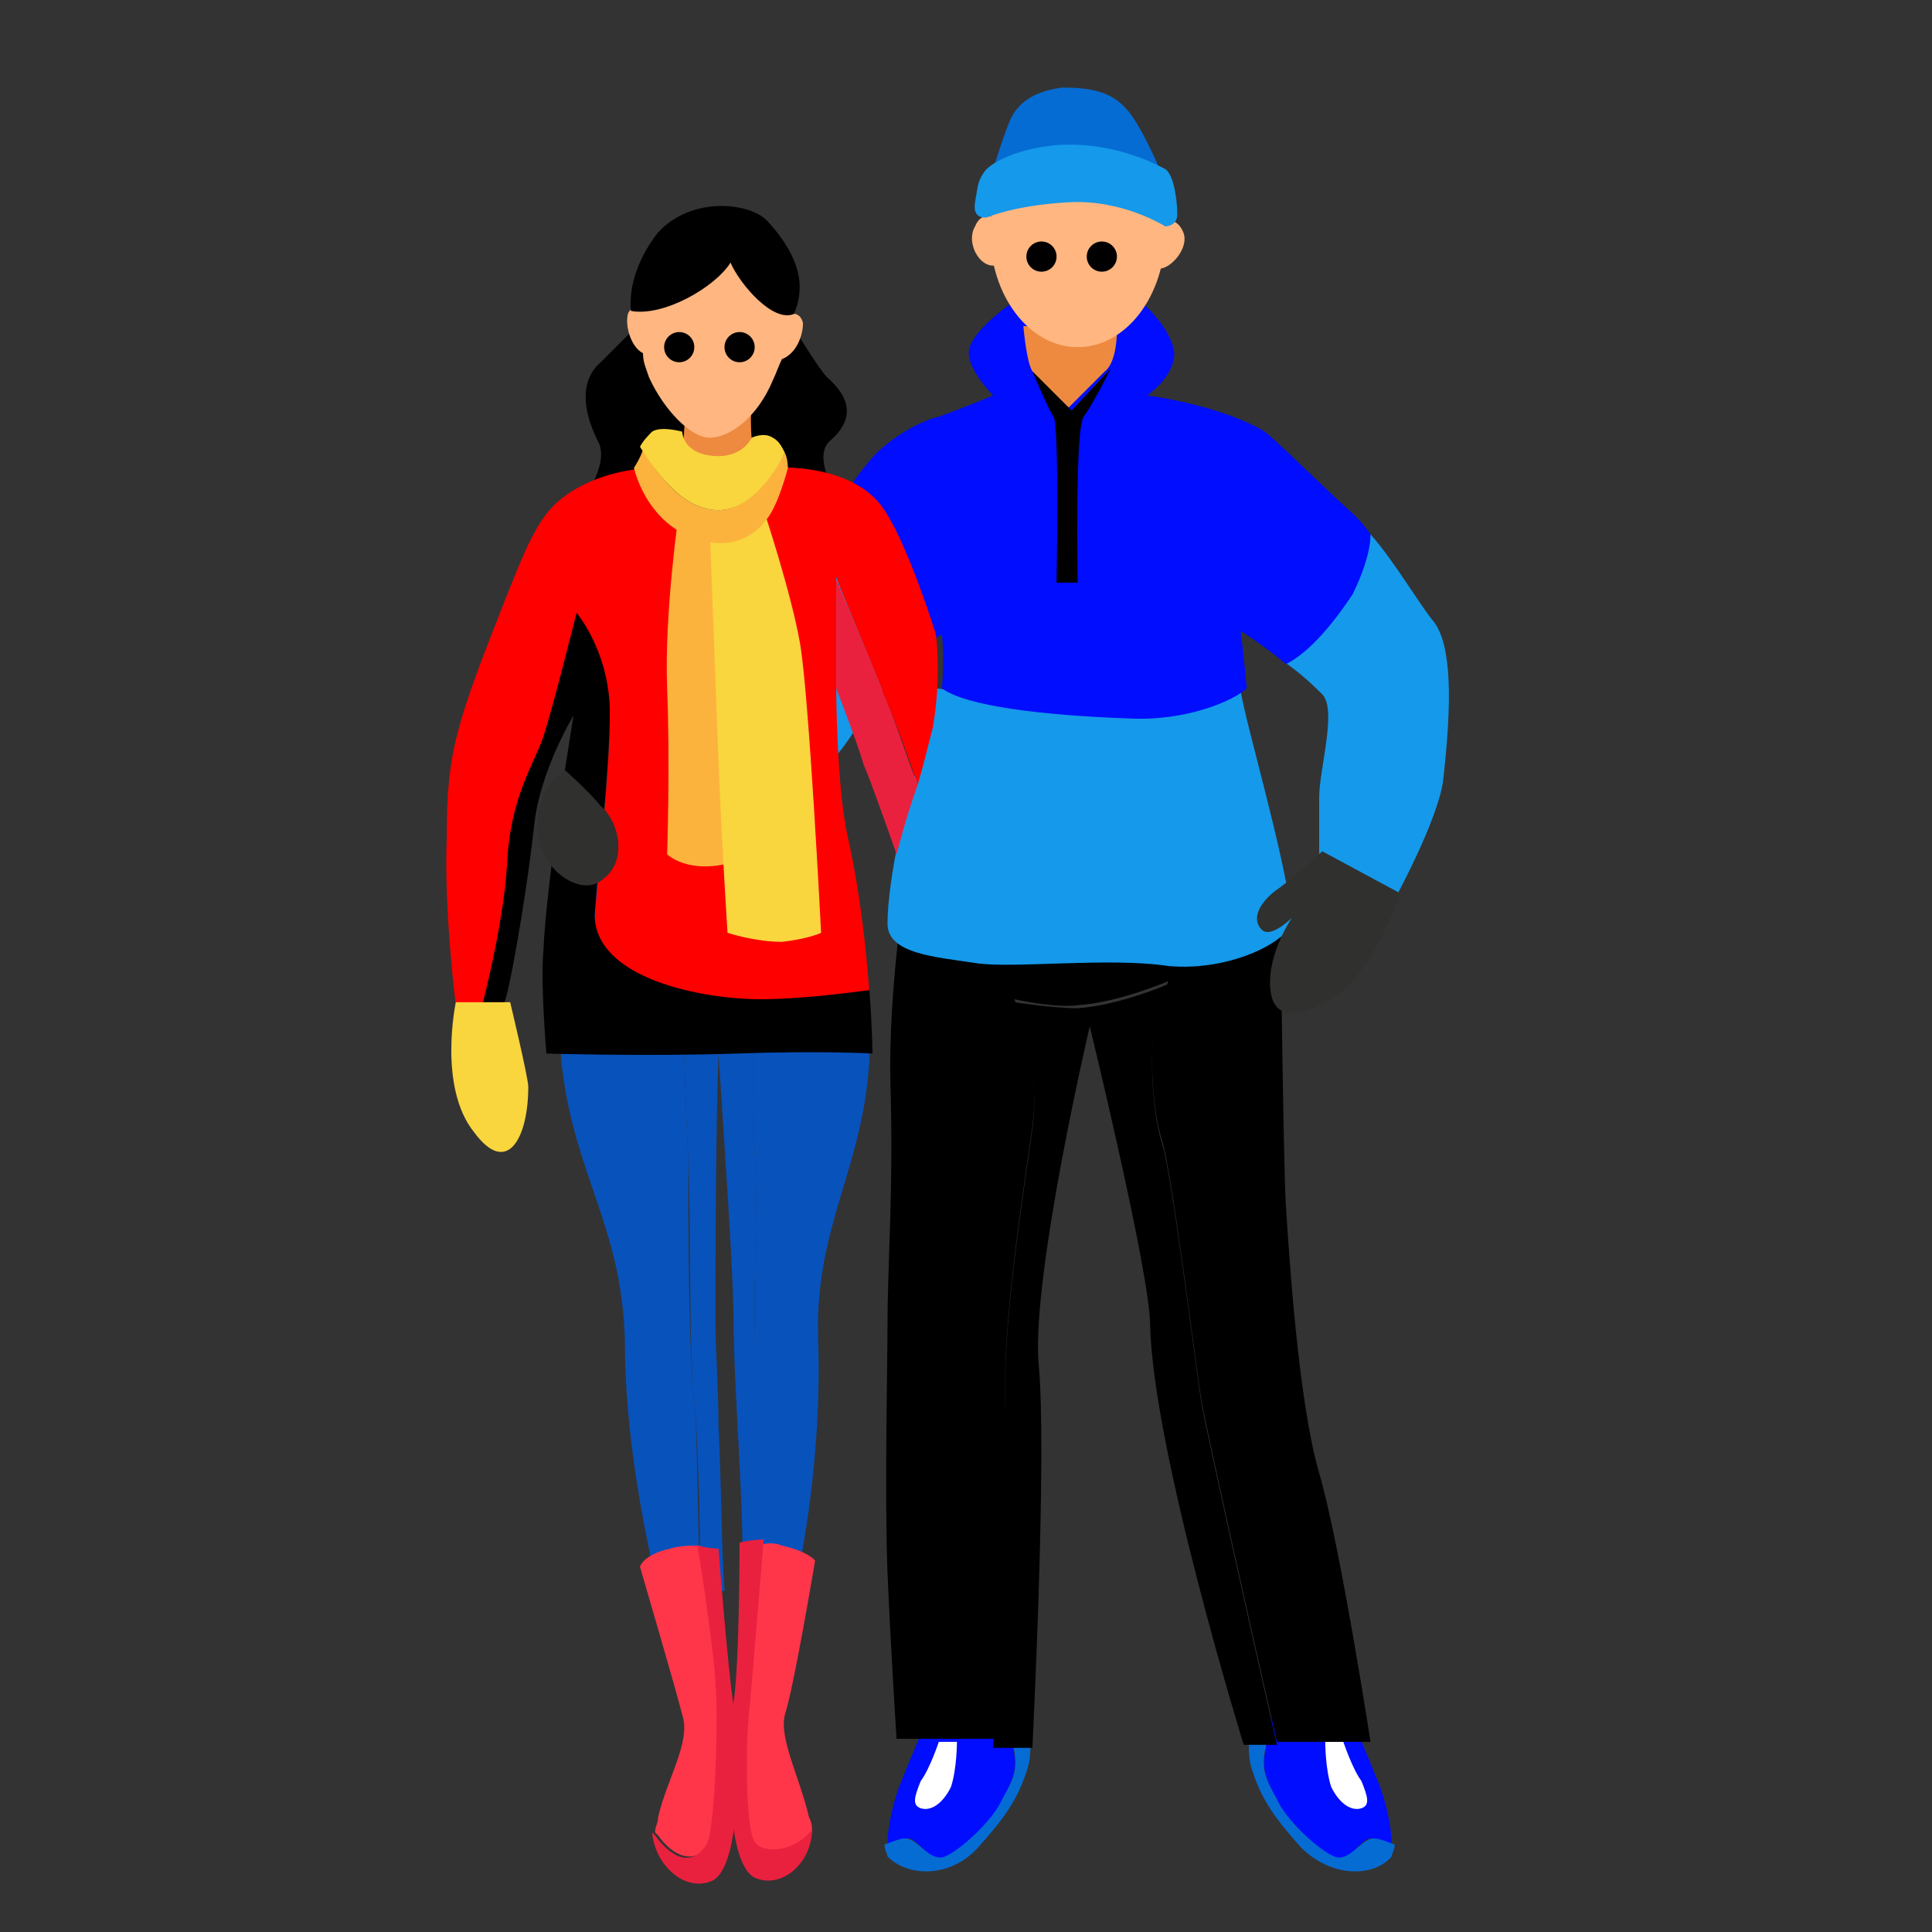 <svg xmlns="http://www.w3.org/2000/svg" enable-background="new 0 0 64 64" viewBox="0 0 64 64"><rect x="0" y="0" width="64" height="64" fill="#333333" stroke="none"/><path fill="#000dff" d="M31.3,61.6c0.5-0.2,1.5-1.2,1.9-1.9c0.3-0.7,0.5-1,0.4-1.6c-0.1-0.4,0-0.9,0.1-1.2l-3,0.1c0,0-0.4,0.9-0.8,1.9
	c-0.3,0.7-0.5,1.6-0.5,2.2c0.2-0.1,0.5-0.2,0.7-0.2C30.4,60.9,30.8,61.7,31.3,61.6z"/><path fill="#056cd3" d="M32.4,61.2c0.9-1,1.3-1.6,1.6-2.5c0.3-0.8,0-1.9,0-1.9l-0.3,0c-0.1,0.4-0.2,0.9-0.1,1.2c0.1,0.6,0,0.9-0.4,1.6
	c-0.3,0.7-1.4,1.7-1.9,1.9c-0.5,0.2-0.9-0.6-1.3-0.6c-0.2,0-0.4,0.1-0.7,0.2c0,0.2,0.1,0.3,0.1,0.4C30.1,62.2,31.5,62.2,32.4,61.2z"/><path fill="#fff" d="M31.1,57.7c0,0-0.3,0.9-0.6,1.3c-0.2,0.5-0.3,0.8,0,0.9c0.3,0.1,0.7-0.1,1-0.7c0.2-0.6,0.2-1.5,0.2-1.5H31.1z"/><path fill="#000dff" d="M44.2,61.6c-0.5-0.2-1.5-1.2-1.9-1.9c-0.3-0.7-0.5-1-0.4-1.6c0.1-0.4,0-0.9-0.1-1.2l3,0.1c0,0,0.4,0.9,0.8,1.9
	c0.3,0.7,0.5,1.6,0.5,2.2c-0.2-0.1-0.5-0.2-0.7-0.2C45.1,60.9,44.7,61.7,44.2,61.6z"/><path fill="#056cd3" d="M43.1,61.2c-0.9-1-1.3-1.6-1.6-2.5c-0.3-0.8,0-1.9,0-1.9l0.3,0c0.1,0.4,0.2,0.9,0.1,1.2c-0.1,0.6,0,0.9,0.4,1.6
	c0.3,0.7,1.4,1.7,1.9,1.9c0.5,0.2,0.9-0.6,1.3-0.6c0.2,0,0.4,0.1,0.7,0.2c0,0.2-0.1,0.3-0.1,0.4C45.5,62.2,44.1,62.2,43.1,61.2z"/><path fill="#fff" d="M44.5,57.7c0,0,0.3,0.9,0.6,1.3c0.2,0.5,0.3,0.8,0,0.9c-0.3,0.1-0.7-0.1-1-0.7c-0.2-0.6-0.2-1.5-0.2-1.5H44.5z"/><path d="M33.3,46.6c-0.1-2.9,0.6-7.1,0.9-9.3c0.3-2.2-0.6-4.2-0.6-4.2s1.3,0.3,2.1,0.2c1.4-0.1,3-0.8,3-0.8s-0.4,1.2-0.5,1.9
	s0,2.5,0.3,3.4c0.3,0.9,1.1,7.3,1.3,8.6c0.2,1.1,1.9,8.7,2.5,11.3h3.1c0,0-1-6.5-1.7-8.9c-0.7-2.4-1-7.3-1.1-8.8
	c-0.1-1.5-0.2-11.4-0.2-11.4H30.1c0,0-0.7,4-0.6,7.4c0.1,3.5-0.1,5.8-0.1,7.9c0,1.2-0.1,5.7,0,8.2c0.1,2.4,0.3,5.5,0.3,5.5H33
	C33.2,54.9,33.5,48.8,33.3,46.6z"/><path d="M34.4,45.1c-0.2-3,1.7-11.1,1.7-11.1s2,8.2,2,9.9c0.1,4.2,3.1,13.9,3.1,13.9h1.1c-0.6-2.6-2.3-10.2-2.5-11.3
	c-0.2-1.3-1-7.7-1.3-8.6c-0.3-0.9-0.4-2.7-0.3-3.4s0.5-1.9,0.5-1.9s-1.6,0.7-3,0.8c-0.8,0-2.1-0.2-2.1-0.2s0.9,2,0.6,4.2
	c-0.3,2.2-1,6.4-0.9,9.3c0.1,2.2-0.2,8.3-0.4,11.2h1.3C34.2,57.8,34.7,48.1,34.4,45.1z"/><path fill="#1599ea" d="M31 22.8c0 .6-.1 1.2-.3 1.7-.7 1.8-1.3 4.7-1.3 6.1 0 1 1.6 1.1 2.9 1.3 1.2.2 4.4-.2 6.4.1 2.1.2 4.2-.9 4.1-1.6-.3-2.3-1.5-6.3-1.7-7.5-.7.1-2 .3-3.9.4C35 23.3 32.4 23 31 22.8zM24.4 21.4l.3 5.9c0 0 1.4-1.3 2.3-1.7.9-.4 1.5-1.9 2.5-3.1.1-.1.3-.3.4-.5l-2.7-4.5C25.9 19.2 24.4 21.4 24.4 21.4zM47.5 20.6c-.5-.6-1.3-2-2.1-2.9-.2.4-.5.8-.9 1.4-.5.9-1.4 2-2 2.8.6.4 1.1.9 1.3 1.1.5.5-.1 2.5-.1 3.4 0 .5 0 1.9 0 1.9l2.6 1.3c0 0 1.3-2.4 1.5-3.7C48.1 23.3 48.1 21.4 47.5 20.6z"/><path fill="#000dff" d="M45.4,17.7c-0.2-0.3-0.4-0.5-0.6-0.7c-0.9-0.8-2.4-2.3-2.9-2.7c-1.5-0.9-3.9-1.2-3.9-1.2s0.9-0.6,0.9-1.4
	c-0.1-0.9-1.2-1.8-1.2-1.8h-4c0,0-1.5,1-1.6,1.7c-0.1,0.6,0.8,1.5,0.8,1.5s-1.2,0.5-1.8,0.7c-0.8,0.2-1.9,0.9-2.4,1.6
	c-0.2,0.2-0.8,1.1-1.5,2.1c0,0,0.5,1.7,0.8,2.3c0.7,1.6,2,2.2,2,2.2c0.5-0.5,1.2-1,1.2-1s0.1,0.8,0,1.8c0.8,0.6,3.4,0.9,6.2,1
	c1.9,0.1,3.5-0.6,3.9-1c-0.1-1.1-0.2-1.9-0.2-1.9s0.8,0.5,1.5,1.1c0.8-0.4,1.6-1.4,2.2-2.3C45.1,19.1,45.4,18.3,45.4,17.7z"/><path fill="#ed8a40" d="M33.9,10.8c0,0,0.1,1.2,0.3,1.5c0.2,0.3,1.2,1.2,1.2,1.2s0.8-0.8,1.2-1.2C37,12,37,11,37,11L33.9,10.8z"/><path fill="#ffb680" d="M32.9 7.2c0 0-.4-.2-.6.3C32 8 32.4 8.8 32.9 8.8 33.3 8.8 32.9 7.2 32.9 7.2zM38.6 7.3c0 0 .4-.1.6.4.2.5-.4 1.2-.8 1.2C38 8.9 38.6 7.3 38.6 7.3z"/><path fill="#ffb680" d="M38.6,7.7c0,2.1-1.3,3.8-2.9,3.8s-2.9-1.7-2.9-3.8s1.3-3.8,2.9-3.8S38.6,5.6,38.6,7.7z"/><path fill="#056cd3" d="M32.9,5.6c0,0,0.4-1.3,0.6-1.7c0.3-0.6,0.9-0.9,1.7-1C36,2.9,36.8,3,37.3,3.6c0.5,0.5,1.2,2.2,1.2,2.2L32.9,5.6
	z"/><path fill="#1599ea" d="M32.7,7.2c0,0,0.9-0.4,2.7-0.5c1.8-0.1,3.2,0.8,3.2,0.8s0.4,0,0.4-0.4c0-0.4-0.1-1.3-0.4-1.5
	c-0.2-0.1-1.6-0.9-3.5-0.8c-1.4,0.1-2.3,0.6-2.5,0.9s-0.2,0.4-0.3,1C32.2,7.3,32.7,7.2,32.7,7.2z"/><path d="M34.2,12.3c0,0,0.5,1.2,0.7,1.5c0.2,0.3,0.1,5.5,0.1,5.5h0.7c0,0-0.1-5.1,0.2-5.5c0.3-0.4,0.9-1.6,0.9-1.6l-1.3,1.4
	L34.2,12.3z"/><path fill="#30302e" d="M43.8,28.2c0,0-0.6,0.6-1.4,1.2c-0.6,0.4-1,1-0.6,1.4c0.3,0.3,1-0.4,1-0.4s-0.9,1.3-0.7,2.5
	c0.2,1.2,1.6,0.5,2.4-0.1c1-0.8,1.9-3.2,1.9-3.2L43.8,28.2z"/><path d="M21.1,10.8c0,0-0.4,0.4-1.2,1.2c-0.7,0.6-0.6,1.6-0.1,2.6c0.4,0.7-0.4,1.8-0.4,1.8h8.3c0,0-0.8-1.3-0.2-1.8
	c0.8-0.7,0.7-1.4-0.1-2.1c-0.3-0.3-1.2-1.8-1.2-1.8L21.1,10.8z"/><path fill="#ed8a40" d="M24.2,15.5c0.3-0.1,0.6-0.2,0.8-0.4c-0.2-0.7-0.1-1.8-0.1-1.8l-2.2,0c0,0,0,0.9-0.1,1.6
	C22.9,15.2,23.5,15.6,24.2,15.5z"/><path fill="#ffb680" d="M26.6,10.7c-0.1-0.4-0.4-0.3-0.6-0.3c-0.2-1.5-1-2.6-2.2-2.7c-1.2,0-2.2,1-2.4,2.5c-0.1,0-0.5-0.1-0.6,0.2
	c-0.1,0.4,0.1,1.1,0.5,1.3c0,0,0,0,0,0c0,0.3,0.1,0.5,0.2,0.8c0.5,1.1,1.4,2,2,2c0.7,0,1.6-0.7,2.1-1.9c0.1-0.2,0.2-0.5,0.3-0.7
	c0,0,0,0,0,0C26.4,11.7,26.6,11.1,26.6,10.7z"/><path d="M24.2,8.7c-0.5,0.8-2.2,1.8-3.3,1.6c-0.1-1.1,0.5-2.1,0.9-2.6c1.1-1.2,3-1,3.6-0.4c1.3,1.4,1.2,2.4,0.9,3.1
	C25.6,10.7,24.5,9.4,24.2,8.7z"/><path fill="#0852bc" d="M22.8 38.4c-.1-1.7-.2-6-.3-7.8l-2.5-3c0 0-1.7 4-1.4 7.6.4 3.7 2 5.4 2.1 9.2 0 3.1.6 6.1 1.1 8.3h1.4c-.1-2.6-.1-5.5-.2-6.3C22.8 44.6 22.8 40.6 22.8 38.4zM27.2 27.4L25 30c0 0-.1 6.7 0 8.2.1 1.4 0 3.5 0 4.7 0 1.8 0 3.8.1 5.8 0 .5.1 1.7.1 3.1h1.3c.4-2.1.7-4.8.6-7.5-.1-3.7 1.5-5.6 1.7-9.2S27.2 27.4 27.2 27.4z"/><path fill="#0852bc" d="M25,42.9c0-1.2,0.1-3.3,0-4.7c-0.1-1.4,0-8.2,0-8.2l-1.5,1.8l-1-1.2c0.1,1.8,0.2,6.1,0.3,7.8
	c0.1,2.1,0,6.2,0.2,8c0.1,0.9,0.2,3.8,0.2,6.3h0.8c-0.1-1.4-0.1-3.5-0.2-5.5c0-1.3-0.1-2.5-0.1-3.4c0-1.4,0-5.9,0.1-8.9
	c0.2,3,0.5,7.4,0.5,8.8c0,2.1,0.3,5.5,0.3,8h0.8c0-1.3-0.1-2.5-0.1-3.1C25,46.6,25,44.7,25,42.9z"/><path fill="red" d="M29.4,23.3c0.3,0.7,0.7,1.8,1,2.7c0.2-0.7,0.4-1.5,0.5-1.9C31.2,22.4,31,21,31,21s-0.9-2.9-1.7-4.1
	c-1.1-1.7-4-1.4-4-1.4s-0.1,2.8-1.9,2c-1.8-0.8-1.8-2-1.8-2s-1.8,0-3.1,1.1c-0.7,0.6-1.1,1.6-1.7,3.1c-1.7,4.3-2,5.2-2,8
	c-0.1,2.5,0.3,5.6,0.3,5.6l0.9,0c0.2-0.8,0.7-2.8,0.8-4.6c0.1-2.2,0.9-3.3,1.2-4.2c0.3-0.9,1.1-4.1,1.1-4.1s1.1,1.3,1.1,3.3
	c0,2-0.4,5.3-0.5,6.7c-0.1,2.2,3.5,2.8,5.5,2.8c1.3,0,2.8-0.2,3.6-0.3c-0.1-1.4-0.3-3.3-0.7-5.1c-0.4-1.7-0.4-5.1-0.4-5.1v-3.6
	C27.7,19.2,28.6,21.3,29.4,23.3z"/><path fill="#ea213e" d="M29.7,28.3c0,0,0.3-1.2,0.7-2.3c-0.4-1-0.7-2-1-2.7c-0.8-2-1.7-4.1-1.7-4.1v3.6c0,0,0.7,1.8,0.9,2.5
	C28.9,26,29.7,28.3,29.7,28.3z"/><path d="M17.7,27.3c0.2-1.8,1.3-3.6,1.3-3.6s-0.9,5.4-1,7.8c-0.1,1.1,0.1,3.4,0.1,3.4s3.4,0.1,6.3,0c2.8-0.1,4.5,0,4.5,0
	s0-0.8-0.1-2.1c-0.8,0.1-2.3,0.3-3.6,0.3c-2,0-5.5-0.7-5.5-2.8c0.1-1.5,0.5-4.8,0.5-6.7c0-2-1.1-3.3-1.1-3.3s-0.8,3.2-1.1,4.1
	c-0.3,0.9-1.1,2-1.2,4.2c-0.1,1.7-0.6,3.8-0.8,4.6l0.7,0C16.8,33.2,17.4,30,17.7,27.3z"/><path fill="#fcb33d" d="M22.5,16.9c0,0-0.5,3.4-0.4,5.9c0.1,2.5,0,5.5,0,5.5s0.9,0.9,2.9,0c0.6-3.9-0.8-10.7-0.8-10.7L22.5,16.9z"/><path fill="#f9d53e" d="M23.5,17.2c0,0,0.2,5.3,0.3,8c0.1,2.6,0.3,5.7,0.3,5.7s0.9,0.3,1.8,0.3c0.9-0.1,1.3-0.3,1.3-0.3
	s-0.4-7.9-0.7-9.6c-0.3-1.7-1.2-4.4-1.2-4.4S24.7,17.7,23.5,17.2z"/><path fill="#fcb33d" d="M23.8,16.9c-1.2,0-2.1-1.3-2.5-2c-0.1,0.3-0.3,0.6-0.3,0.6s0.3,1.4,1.5,2.1c1.3,0.7,2.3,0.4,2.9-0.4
		c0.4-0.5,0.7-1.7,0.7-1.7S26.1,15.2,26,15C25.6,15.7,24.8,16.9,23.8,16.9z"/><path fill="#f9d53e" d="M23.8 16.9c1 0 1.8-1.1 2.2-1.9-.1-.2-.2-.4-.4-.5-.3-.2-.7 0-.7 0s-.3.7-1.3.6c-1-.1-1-.8-1-.8s-.7-.2-1 0c-.1.1-.3.3-.4.5C21.7 15.6 22.6 16.9 23.8 16.9zM15.1 33.2c0 0-.6 2.8.6 4.3 1.1 1.5 1.8.2 1.8-1.5 0-.3-.6-2.8-.6-2.8L15.1 33.2z"/><path fill="#30302e" d="M18.7,25.5c0,0-0.9,0.5-0.9,1.9c0,1.4,1.5,2.4,2.2,1.7c0.8-0.6,0.5-1.9-0.1-2.4C19.5,26.2,18.7,25.5,18.7,25.5z
	"/><path fill="#ff364a" d="M23.5,61.1c0.2-0.4,0.3-4.5,0.3-5.3c-0.1-0.6-0.5-3.5-0.6-4.6c-0.3,0-0.7,0-1,0.1c-0.9,0.2-1,0.6-1,0.6
		s1.2,4.1,1.4,4.9c0.3,0.9-0.5,2.1-0.8,3.4c0,0.2-0.1,0.3-0.1,0.5c0,0,0.1,0.1,0.1,0.1C22.3,61.5,23,61.8,23.5,61.1z"/><path fill="#ea213e" d="M23.6,62.3c1-0.5,0.9-4.5,0.7-5.8c-0.2-1.3-0.5-5.2-0.5-5.2s-0.3,0-0.7-0.1c0.2,1.1,0.6,4,0.6,4.6
		c0.1,0.8,0,4.9-0.3,5.3c-0.5,0.8-1.2,0.4-1.7-0.3c0,0-0.1-0.1-0.1-0.1C21.7,61.8,22.7,62.7,23.6,62.3z"/><path fill="#ff364a" d="M25,61.1c0.3,0.4,1.3,0.4,1.9-0.4c0-0.2,0-0.3-0.1-0.5c-0.3-1.3-1-2.6-0.8-3.4c0.3-0.9,1-5.1,1-5.1
		s-0.2-0.3-1.1-0.5c-0.2-0.1-0.5-0.1-0.8,0c0,0-0.4,4.9-0.5,5.9C24.7,58,24.7,60.7,25,61.1z"/><path fill="#ea213e" d="M24.3,56.4c-0.2,1.3-0.3,5.3,0.7,5.8c0.9,0.4,1.9-0.5,1.9-1.6c-0.6,0.8-1.7,0.8-1.9,0.4
		c-0.3-0.4-0.3-3.1-0.2-4.1c0.1-1,0.5-5.9,0.5-5.9c-0.4,0-0.8,0.1-0.8,0.1S24.5,55.1,24.3,56.4z"/><circle cx="34.5" cy="8.5" r=".5"/><circle cx="36.5" cy="8.5" r=".5"/><circle cx="24.5" cy="11.5" r=".5"/><circle cx="22.5" cy="11.5" r=".5"/></svg>